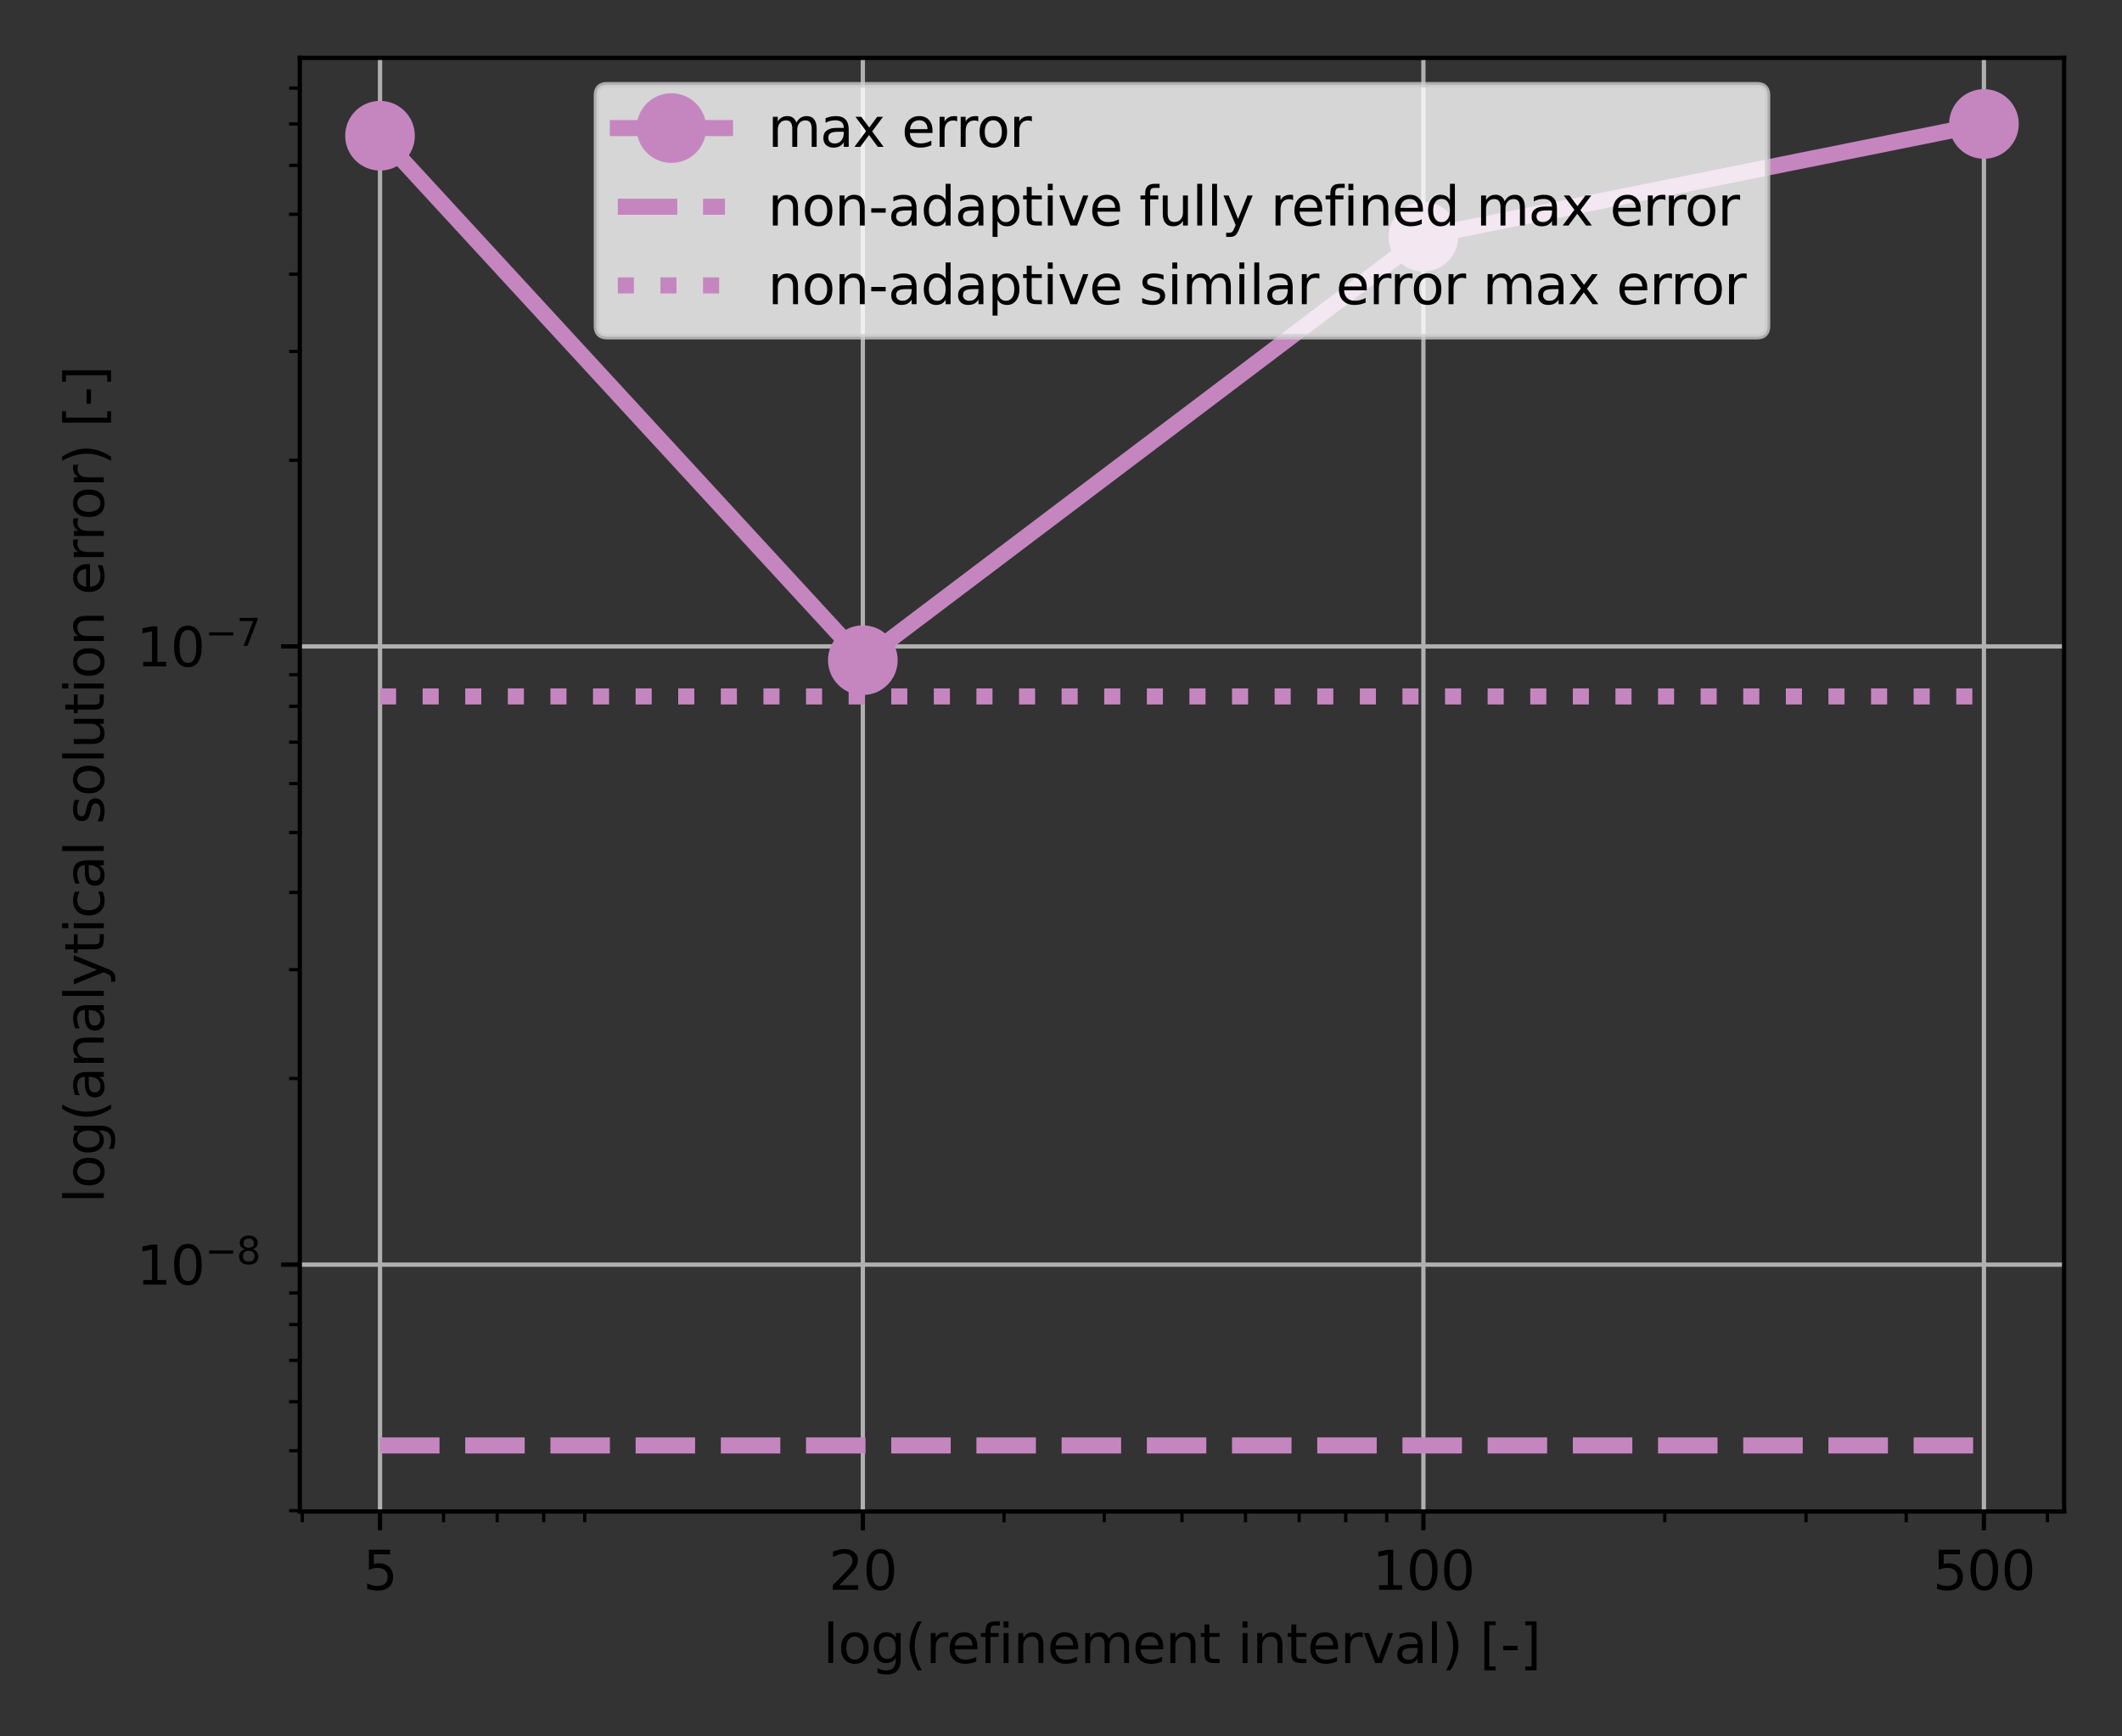 <?xml version="1.0" encoding="utf-8" standalone="no"?>
<!DOCTYPE svg PUBLIC "-//W3C//DTD SVG 1.1//EN"
  "http://www.w3.org/Graphics/SVG/1.1/DTD/svg11.dtd">
<svg xmlns:xlink="http://www.w3.org/1999/xlink" width="396pt" height="324pt" viewBox="0 0 396 324" xmlns="http://www.w3.org/2000/svg" version="1.1">
 <rect x="0" y="0" width="396" height="324" fill="#333333" stroke="none"/>
 <defs>
  <style type="text/css">*{stroke-linejoin: round; stroke-linecap: butt}</style>
 </defs>
 <g id="figure_1">
  <g id="patch_1">
   <path d="M 0 324 
L 396 324 
L 396 0 
L 0 0 
L 0 324 
z
" style="fill: none"/>
  </g>
  <g id="axes_1">
   <g id="patch_2">
    <path d="M 55.952 282.04 
L 385.2 282.04 
L 385.2 10.8 
L 55.952 10.8 
L 55.952 282.04 
z
" style="fill: none"/>
   </g>
   <g id="matplotlib.axis_1">
    <g id="xtick_1">
     <g id="line2d_1">
      <path d="M 70.918 282.04 
L 70.918 10.8 
" clip-path="url(#p04df56ace3)" style="fill: none; stroke: #b0b0b0; stroke-width: 0.8; stroke-linecap: square"/>
     </g>
     <g id="line2d_2">
      <defs>
       <path id="me06cb1f04d" d="M 0 0 
L 0 3.5 
" style="stroke: #000000; stroke-width: 0.8"/>
      </defs>
      <g>
       <use xlink:href="#me06cb1f04d" x="70.918" y="282.04" style="stroke: #000000; stroke-width: 0.8"/>
      </g>
     </g>
     <g id="text_1">
      <!-- 5 -->
      <g transform="translate(67.737 296.638)scale(0.1 -0.1)">
       <defs>
        <path id="DejaVuSans-35" d="M 691 4666 
L 3169 4666 
L 3169 4134 
L 1269 4134 
L 1269 2991 
Q 1406 3038 1543 3061 
Q 1681 3084 1819 3084 
Q 2600 3084 3056 2656 
Q 3513 2228 3513 1497 
Q 3513 744 3044 326 
Q 2575 -91 1722 -91 
Q 1428 -91 1123 -41 
Q 819 9 494 109 
L 494 744 
Q 775 591 1075 516 
Q 1375 441 1709 441 
Q 2250 441 2565 725 
Q 2881 1009 2881 1497 
Q 2881 1984 2565 2268 
Q 2250 2553 1709 2553 
Q 1456 2553 1204 2497 
Q 953 2441 691 2322 
L 691 4666 
z
" transform="scale(0.016)"/>
       </defs>
       <use xlink:href="#DejaVuSans-35"/>
      </g>
     </g>
    </g>
    <g id="xtick_2">
     <g id="line2d_3">
      <path d="M 161.021 282.04 
L 161.021 10.8 
" clip-path="url(#p04df56ace3)" style="fill: none; stroke: #b0b0b0; stroke-width: 0.8; stroke-linecap: square"/>
     </g>
     <g id="line2d_4">
      <g>
       <use xlink:href="#me06cb1f04d" x="161.021" y="282.04" style="stroke: #000000; stroke-width: 0.8"/>
      </g>
     </g>
     <g id="text_2">
      <!-- 20 -->
      <g transform="translate(154.659 296.638)scale(0.1 -0.1)">
       <defs>
        <path id="DejaVuSans-32" d="M 1228 531 
L 3431 531 
L 3431 0 
L 469 0 
L 469 531 
Q 828 903 1448 1529 
Q 2069 2156 2228 2338 
Q 2531 2678 2651 2914 
Q 2772 3150 2772 3378 
Q 2772 3750 2511 3984 
Q 2250 4219 1831 4219 
Q 1534 4219 1204 4116 
Q 875 4013 500 3803 
L 500 4441 
Q 881 4594 1212 4672 
Q 1544 4750 1819 4750 
Q 2544 4750 2975 4387 
Q 3406 4025 3406 3419 
Q 3406 3131 3298 2873 
Q 3191 2616 2906 2266 
Q 2828 2175 2409 1742 
Q 1991 1309 1228 531 
z
" transform="scale(0.016)"/>
        <path id="DejaVuSans-30" d="M 2034 4250 
Q 1547 4250 1301 3770 
Q 1056 3291 1056 2328 
Q 1056 1369 1301 889 
Q 1547 409 2034 409 
Q 2525 409 2770 889 
Q 3016 1369 3016 2328 
Q 3016 3291 2770 3770 
Q 2525 4250 2034 4250 
z
M 2034 4750 
Q 2819 4750 3233 4129 
Q 3647 3509 3647 2328 
Q 3647 1150 3233 529 
Q 2819 -91 2034 -91 
Q 1250 -91 836 529 
Q 422 1150 422 2328 
Q 422 3509 836 4129 
Q 1250 4750 2034 4750 
z
" transform="scale(0.016)"/>
       </defs>
       <use xlink:href="#DejaVuSans-32"/>
       <use xlink:href="#DejaVuSans-30" x="63.623"/>
      </g>
     </g>
    </g>
    <g id="xtick_3">
     <g id="line2d_5">
      <path d="M 265.628 282.04 
L 265.628 10.8 
" clip-path="url(#p04df56ace3)" style="fill: none; stroke: #b0b0b0; stroke-width: 0.8; stroke-linecap: square"/>
     </g>
     <g id="line2d_6">
      <g>
       <use xlink:href="#me06cb1f04d" x="265.628" y="282.04" style="stroke: #000000; stroke-width: 0.8"/>
      </g>
     </g>
     <g id="text_3">
      <!-- 100 -->
      <g transform="translate(256.084 296.638)scale(0.1 -0.1)">
       <defs>
        <path id="DejaVuSans-31" d="M 794 531 
L 1825 531 
L 1825 4091 
L 703 3866 
L 703 4441 
L 1819 4666 
L 2450 4666 
L 2450 531 
L 3481 531 
L 3481 0 
L 794 0 
L 794 531 
z
" transform="scale(0.016)"/>
       </defs>
       <use xlink:href="#DejaVuSans-31"/>
       <use xlink:href="#DejaVuSans-30" x="63.623"/>
       <use xlink:href="#DejaVuSans-30" x="127.246"/>
      </g>
     </g>
    </g>
    <g id="xtick_4">
     <g id="line2d_7">
      <path d="M 370.234 282.04 
L 370.234 10.8 
" clip-path="url(#p04df56ace3)" style="fill: none; stroke: #b0b0b0; stroke-width: 0.8; stroke-linecap: square"/>
     </g>
     <g id="line2d_8">
      <g>
       <use xlink:href="#me06cb1f04d" x="370.234" y="282.04" style="stroke: #000000; stroke-width: 0.8"/>
      </g>
     </g>
     <g id="text_4">
      <!-- 500 -->
      <g transform="translate(360.69 296.638)scale(0.1 -0.1)">
       <use xlink:href="#DejaVuSans-35"/>
       <use xlink:href="#DejaVuSans-30" x="63.623"/>
       <use xlink:href="#DejaVuSans-30" x="127.246"/>
      </g>
     </g>
    </g>
    <g id="xtick_5">
     <g id="line2d_9">
      <defs>
       <path id="mbfca0d28a5" d="M 0 0 
L 0 2 
" style="stroke: #000000; stroke-width: 0.6"/>
      </defs>
      <g>
       <use xlink:href="#mbfca0d28a5" x="56.414" y="282.04" style="stroke: #000000; stroke-width: 0.6"/>
      </g>
     </g>
    </g>
    <g id="xtick_6">
     <g id="line2d_10">
      <g>
       <use xlink:href="#mbfca0d28a5" x="82.768" y="282.04" style="stroke: #000000; stroke-width: 0.6"/>
      </g>
     </g>
    </g>
    <g id="xtick_7">
     <g id="line2d_11">
      <g>
       <use xlink:href="#mbfca0d28a5" x="92.787" y="282.04" style="stroke: #000000; stroke-width: 0.6"/>
      </g>
     </g>
    </g>
    <g id="xtick_8">
     <g id="line2d_12">
      <g>
       <use xlink:href="#mbfca0d28a5" x="101.466" y="282.04" style="stroke: #000000; stroke-width: 0.6"/>
      </g>
     </g>
    </g>
    <g id="xtick_9">
     <g id="line2d_13">
      <g>
       <use xlink:href="#mbfca0d28a5" x="109.121" y="282.04" style="stroke: #000000; stroke-width: 0.6"/>
      </g>
     </g>
    </g>
    <g id="xtick_10">
     <g id="line2d_14">
      <g>
       <use xlink:href="#mbfca0d28a5" x="187.375" y="282.04" style="stroke: #000000; stroke-width: 0.6"/>
      </g>
     </g>
    </g>
    <g id="xtick_11">
     <g id="line2d_15">
      <g>
       <use xlink:href="#mbfca0d28a5" x="206.073" y="282.04" style="stroke: #000000; stroke-width: 0.6"/>
      </g>
     </g>
    </g>
    <g id="xtick_12">
     <g id="line2d_16">
      <g>
       <use xlink:href="#mbfca0d28a5" x="220.576" y="282.04" style="stroke: #000000; stroke-width: 0.6"/>
      </g>
     </g>
    </g>
    <g id="xtick_13">
     <g id="line2d_17">
      <g>
       <use xlink:href="#mbfca0d28a5" x="232.426" y="282.04" style="stroke: #000000; stroke-width: 0.6"/>
      </g>
     </g>
    </g>
    <g id="xtick_14">
     <g id="line2d_18">
      <g>
       <use xlink:href="#mbfca0d28a5" x="242.445" y="282.04" style="stroke: #000000; stroke-width: 0.6"/>
      </g>
     </g>
    </g>
    <g id="xtick_15">
     <g id="line2d_19">
      <g>
       <use xlink:href="#mbfca0d28a5" x="251.124" y="282.04" style="stroke: #000000; stroke-width: 0.6"/>
      </g>
     </g>
    </g>
    <g id="xtick_16">
     <g id="line2d_20">
      <g>
       <use xlink:href="#mbfca0d28a5" x="258.78" y="282.04" style="stroke: #000000; stroke-width: 0.6"/>
      </g>
     </g>
    </g>
    <g id="xtick_17">
     <g id="line2d_21">
      <g>
       <use xlink:href="#mbfca0d28a5" x="310.679" y="282.04" style="stroke: #000000; stroke-width: 0.6"/>
      </g>
     </g>
    </g>
    <g id="xtick_18">
     <g id="line2d_22">
      <g>
       <use xlink:href="#mbfca0d28a5" x="337.033" y="282.04" style="stroke: #000000; stroke-width: 0.6"/>
      </g>
     </g>
    </g>
    <g id="xtick_19">
     <g id="line2d_23">
      <g>
       <use xlink:href="#mbfca0d28a5" x="355.731" y="282.04" style="stroke: #000000; stroke-width: 0.6"/>
      </g>
     </g>
    </g>
    <g id="xtick_20">
     <g id="line2d_24">
      <g>
       <use xlink:href="#mbfca0d28a5" x="382.084" y="282.04" style="stroke: #000000; stroke-width: 0.6"/>
      </g>
     </g>
    </g>
    <g id="text_5">
     <!-- log(refinement interval) [-] -->
     <g transform="translate(153.616 310.317)scale(0.1 -0.1)">
      <defs>
       <path id="DejaVuSans-6c" d="M 603 4863 
L 1178 4863 
L 1178 0 
L 603 0 
L 603 4863 
z
" transform="scale(0.016)"/>
       <path id="DejaVuSans-6f" d="M 1959 3097 
Q 1497 3097 1228 2736 
Q 959 2375 959 1747 
Q 959 1119 1226 758 
Q 1494 397 1959 397 
Q 2419 397 2687 759 
Q 2956 1122 2956 1747 
Q 2956 2369 2687 2733 
Q 2419 3097 1959 3097 
z
M 1959 3584 
Q 2709 3584 3137 3096 
Q 3566 2609 3566 1747 
Q 3566 888 3137 398 
Q 2709 -91 1959 -91 
Q 1206 -91 779 398 
Q 353 888 353 1747 
Q 353 2609 779 3096 
Q 1206 3584 1959 3584 
z
" transform="scale(0.016)"/>
       <path id="DejaVuSans-67" d="M 2906 1791 
Q 2906 2416 2648 2759 
Q 2391 3103 1925 3103 
Q 1463 3103 1205 2759 
Q 947 2416 947 1791 
Q 947 1169 1205 825 
Q 1463 481 1925 481 
Q 2391 481 2648 825 
Q 2906 1169 2906 1791 
z
M 3481 434 
Q 3481 -459 3084 -895 
Q 2688 -1331 1869 -1331 
Q 1566 -1331 1297 -1286 
Q 1028 -1241 775 -1147 
L 775 -588 
Q 1028 -725 1275 -790 
Q 1522 -856 1778 -856 
Q 2344 -856 2625 -561 
Q 2906 -266 2906 331 
L 2906 616 
Q 2728 306 2450 153 
Q 2172 0 1784 0 
Q 1141 0 747 490 
Q 353 981 353 1791 
Q 353 2603 747 3093 
Q 1141 3584 1784 3584 
Q 2172 3584 2450 3431 
Q 2728 3278 2906 2969 
L 2906 3500 
L 3481 3500 
L 3481 434 
z
" transform="scale(0.016)"/>
       <path id="DejaVuSans-28" d="M 1984 4856 
Q 1566 4138 1362 3434 
Q 1159 2731 1159 2009 
Q 1159 1288 1364 580 
Q 1569 -128 1984 -844 
L 1484 -844 
Q 1016 -109 783 600 
Q 550 1309 550 2009 
Q 550 2706 781 3412 
Q 1013 4119 1484 4856 
L 1984 4856 
z
" transform="scale(0.016)"/>
       <path id="DejaVuSans-72" d="M 2631 2963 
Q 2534 3019 2420 3045 
Q 2306 3072 2169 3072 
Q 1681 3072 1420 2755 
Q 1159 2438 1159 1844 
L 1159 0 
L 581 0 
L 581 3500 
L 1159 3500 
L 1159 2956 
Q 1341 3275 1631 3429 
Q 1922 3584 2338 3584 
Q 2397 3584 2469 3576 
Q 2541 3569 2628 3553 
L 2631 2963 
z
" transform="scale(0.016)"/>
       <path id="DejaVuSans-65" d="M 3597 1894 
L 3597 1613 
L 953 1613 
Q 991 1019 1311 708 
Q 1631 397 2203 397 
Q 2534 397 2845 478 
Q 3156 559 3463 722 
L 3463 178 
Q 3153 47 2828 -22 
Q 2503 -91 2169 -91 
Q 1331 -91 842 396 
Q 353 884 353 1716 
Q 353 2575 817 3079 
Q 1281 3584 2069 3584 
Q 2775 3584 3186 3129 
Q 3597 2675 3597 1894 
z
M 3022 2063 
Q 3016 2534 2758 2815 
Q 2500 3097 2075 3097 
Q 1594 3097 1305 2825 
Q 1016 2553 972 2059 
L 3022 2063 
z
" transform="scale(0.016)"/>
       <path id="DejaVuSans-66" d="M 2375 4863 
L 2375 4384 
L 1825 4384 
Q 1516 4384 1395 4259 
Q 1275 4134 1275 3809 
L 1275 3500 
L 2222 3500 
L 2222 3053 
L 1275 3053 
L 1275 0 
L 697 0 
L 697 3053 
L 147 3053 
L 147 3500 
L 697 3500 
L 697 3744 
Q 697 4328 969 4595 
Q 1241 4863 1831 4863 
L 2375 4863 
z
" transform="scale(0.016)"/>
       <path id="DejaVuSans-69" d="M 603 3500 
L 1178 3500 
L 1178 0 
L 603 0 
L 603 3500 
z
M 603 4863 
L 1178 4863 
L 1178 4134 
L 603 4134 
L 603 4863 
z
" transform="scale(0.016)"/>
       <path id="DejaVuSans-6e" d="M 3513 2113 
L 3513 0 
L 2938 0 
L 2938 2094 
Q 2938 2591 2744 2837 
Q 2550 3084 2163 3084 
Q 1697 3084 1428 2787 
Q 1159 2491 1159 1978 
L 1159 0 
L 581 0 
L 581 3500 
L 1159 3500 
L 1159 2956 
Q 1366 3272 1645 3428 
Q 1925 3584 2291 3584 
Q 2894 3584 3203 3211 
Q 3513 2838 3513 2113 
z
" transform="scale(0.016)"/>
       <path id="DejaVuSans-6d" d="M 3328 2828 
Q 3544 3216 3844 3400 
Q 4144 3584 4550 3584 
Q 5097 3584 5394 3201 
Q 5691 2819 5691 2113 
L 5691 0 
L 5113 0 
L 5113 2094 
Q 5113 2597 4934 2840 
Q 4756 3084 4391 3084 
Q 3944 3084 3684 2787 
Q 3425 2491 3425 1978 
L 3425 0 
L 2847 0 
L 2847 2094 
Q 2847 2600 2669 2842 
Q 2491 3084 2119 3084 
Q 1678 3084 1418 2786 
Q 1159 2488 1159 1978 
L 1159 0 
L 581 0 
L 581 3500 
L 1159 3500 
L 1159 2956 
Q 1356 3278 1631 3431 
Q 1906 3584 2284 3584 
Q 2666 3584 2933 3390 
Q 3200 3197 3328 2828 
z
" transform="scale(0.016)"/>
       <path id="DejaVuSans-74" d="M 1172 4494 
L 1172 3500 
L 2356 3500 
L 2356 3053 
L 1172 3053 
L 1172 1153 
Q 1172 725 1289 603 
Q 1406 481 1766 481 
L 2356 481 
L 2356 0 
L 1766 0 
Q 1100 0 847 248 
Q 594 497 594 1153 
L 594 3053 
L 172 3053 
L 172 3500 
L 594 3500 
L 594 4494 
L 1172 4494 
z
" transform="scale(0.016)"/>
       <path id="DejaVuSans-20" transform="scale(0.016)"/>
       <path id="DejaVuSans-76" d="M 191 3500 
L 800 3500 
L 1894 563 
L 2988 3500 
L 3597 3500 
L 2284 0 
L 1503 0 
L 191 3500 
z
" transform="scale(0.016)"/>
       <path id="DejaVuSans-61" d="M 2194 1759 
Q 1497 1759 1228 1600 
Q 959 1441 959 1056 
Q 959 750 1161 570 
Q 1363 391 1709 391 
Q 2188 391 2477 730 
Q 2766 1069 2766 1631 
L 2766 1759 
L 2194 1759 
z
M 3341 1997 
L 3341 0 
L 2766 0 
L 2766 531 
Q 2569 213 2275 61 
Q 1981 -91 1556 -91 
Q 1019 -91 701 211 
Q 384 513 384 1019 
Q 384 1609 779 1909 
Q 1175 2209 1959 2209 
L 2766 2209 
L 2766 2266 
Q 2766 2663 2505 2880 
Q 2244 3097 1772 3097 
Q 1472 3097 1187 3025 
Q 903 2953 641 2809 
L 641 3341 
Q 956 3463 1253 3523 
Q 1550 3584 1831 3584 
Q 2591 3584 2966 3190 
Q 3341 2797 3341 1997 
z
" transform="scale(0.016)"/>
       <path id="DejaVuSans-29" d="M 513 4856 
L 1013 4856 
Q 1481 4119 1714 3412 
Q 1947 2706 1947 2009 
Q 1947 1309 1714 600 
Q 1481 -109 1013 -844 
L 513 -844 
Q 928 -128 1133 580 
Q 1338 1288 1338 2009 
Q 1338 2731 1133 3434 
Q 928 4138 513 4856 
z
" transform="scale(0.016)"/>
       <path id="DejaVuSans-5b" d="M 550 4863 
L 1875 4863 
L 1875 4416 
L 1125 4416 
L 1125 -397 
L 1875 -397 
L 1875 -844 
L 550 -844 
L 550 4863 
z
" transform="scale(0.016)"/>
       <path id="DejaVuSans-2d" d="M 313 2009 
L 1997 2009 
L 1997 1497 
L 313 1497 
L 313 2009 
z
" transform="scale(0.016)"/>
       <path id="DejaVuSans-5d" d="M 1947 4863 
L 1947 -844 
L 622 -844 
L 622 -397 
L 1369 -397 
L 1369 4416 
L 622 4416 
L 622 4863 
L 1947 4863 
z
" transform="scale(0.016)"/>
      </defs>
      <use xlink:href="#DejaVuSans-6c"/>
      <use xlink:href="#DejaVuSans-6f" x="27.783"/>
      <use xlink:href="#DejaVuSans-67" x="88.965"/>
      <use xlink:href="#DejaVuSans-28" x="152.441"/>
      <use xlink:href="#DejaVuSans-72" x="191.455"/>
      <use xlink:href="#DejaVuSans-65" x="230.318"/>
      <use xlink:href="#DejaVuSans-66" x="291.842"/>
      <use xlink:href="#DejaVuSans-69" x="327.047"/>
      <use xlink:href="#DejaVuSans-6e" x="354.83"/>
      <use xlink:href="#DejaVuSans-65" x="418.209"/>
      <use xlink:href="#DejaVuSans-6d" x="479.732"/>
      <use xlink:href="#DejaVuSans-65" x="577.145"/>
      <use xlink:href="#DejaVuSans-6e" x="638.668"/>
      <use xlink:href="#DejaVuSans-74" x="702.047"/>
      <use xlink:href="#DejaVuSans-20" x="741.256"/>
      <use xlink:href="#DejaVuSans-69" x="773.043"/>
      <use xlink:href="#DejaVuSans-6e" x="800.826"/>
      <use xlink:href="#DejaVuSans-74" x="864.205"/>
      <use xlink:href="#DejaVuSans-65" x="903.414"/>
      <use xlink:href="#DejaVuSans-72" x="964.938"/>
      <use xlink:href="#DejaVuSans-76" x="1006.051"/>
      <use xlink:href="#DejaVuSans-61" x="1065.23"/>
      <use xlink:href="#DejaVuSans-6c" x="1126.51"/>
      <use xlink:href="#DejaVuSans-29" x="1154.293"/>
      <use xlink:href="#DejaVuSans-20" x="1193.307"/>
      <use xlink:href="#DejaVuSans-5b" x="1225.094"/>
      <use xlink:href="#DejaVuSans-2d" x="1264.107"/>
      <use xlink:href="#DejaVuSans-5d" x="1300.191"/>
     </g>
    </g>
   </g>
   <g id="matplotlib.axis_2">
    <g id="ytick_1">
     <g id="line2d_25">
      <path d="M 55.952 235.977 
L 385.2 235.977 
" clip-path="url(#p04df56ace3)" style="fill: none; stroke: #b0b0b0; stroke-width: 0.8; stroke-linecap: square"/>
     </g>
     <g id="line2d_26">
      <defs>
       <path id="m885934d48d" d="M 0 0 
L -3.5 0 
" style="stroke: #000000; stroke-width: 0.8"/>
      </defs>
      <g>
       <use xlink:href="#m885934d48d" x="55.952" y="235.977" style="stroke: #000000; stroke-width: 0.8"/>
      </g>
     </g>
     <g id="text_6">
      <!-- $\mathdefault{10^{-8}}$ -->
      <g transform="translate(25.452 239.776)scale(0.1 -0.1)">
       <defs>
        <path id="DejaVuSans-2212" d="M 678 2272 
L 4684 2272 
L 4684 1741 
L 678 1741 
L 678 2272 
z
" transform="scale(0.016)"/>
        <path id="DejaVuSans-38" d="M 2034 2216 
Q 1584 2216 1326 1975 
Q 1069 1734 1069 1313 
Q 1069 891 1326 650 
Q 1584 409 2034 409 
Q 2484 409 2743 651 
Q 3003 894 3003 1313 
Q 3003 1734 2745 1975 
Q 2488 2216 2034 2216 
z
M 1403 2484 
Q 997 2584 770 2862 
Q 544 3141 544 3541 
Q 544 4100 942 4425 
Q 1341 4750 2034 4750 
Q 2731 4750 3128 4425 
Q 3525 4100 3525 3541 
Q 3525 3141 3298 2862 
Q 3072 2584 2669 2484 
Q 3125 2378 3379 2068 
Q 3634 1759 3634 1313 
Q 3634 634 3220 271 
Q 2806 -91 2034 -91 
Q 1263 -91 848 271 
Q 434 634 434 1313 
Q 434 1759 690 2068 
Q 947 2378 1403 2484 
z
M 1172 3481 
Q 1172 3119 1398 2916 
Q 1625 2713 2034 2713 
Q 2441 2713 2670 2916 
Q 2900 3119 2900 3481 
Q 2900 3844 2670 4047 
Q 2441 4250 2034 4250 
Q 1625 4250 1398 4047 
Q 1172 3844 1172 3481 
z
" transform="scale(0.016)"/>
       </defs>
       <use xlink:href="#DejaVuSans-31" transform="translate(0 0.766)"/>
       <use xlink:href="#DejaVuSans-30" transform="translate(63.623 0.766)"/>
       <use xlink:href="#DejaVuSans-2212" transform="translate(128.203 39.047)scale(0.7)"/>
       <use xlink:href="#DejaVuSans-38" transform="translate(186.855 39.047)scale(0.7)"/>
      </g>
     </g>
    </g>
    <g id="ytick_2">
     <g id="line2d_27">
      <path d="M 55.952 120.618 
L 385.2 120.618 
" clip-path="url(#p04df56ace3)" style="fill: none; stroke: #b0b0b0; stroke-width: 0.8; stroke-linecap: square"/>
     </g>
     <g id="line2d_28">
      <g>
       <use xlink:href="#m885934d48d" x="55.952" y="120.618" style="stroke: #000000; stroke-width: 0.8"/>
      </g>
     </g>
     <g id="text_7">
      <!-- $\mathdefault{10^{-7}}$ -->
      <g transform="translate(25.452 124.417)scale(0.1 -0.1)">
       <defs>
        <path id="DejaVuSans-37" d="M 525 4666 
L 3525 4666 
L 3525 4397 
L 1831 0 
L 1172 0 
L 2766 4134 
L 525 4134 
L 525 4666 
z
" transform="scale(0.016)"/>
       </defs>
       <use xlink:href="#DejaVuSans-31" transform="translate(0 0.684)"/>
       <use xlink:href="#DejaVuSans-30" transform="translate(63.623 0.684)"/>
       <use xlink:href="#DejaVuSans-2212" transform="translate(128.203 38.966)scale(0.7)"/>
       <use xlink:href="#DejaVuSans-37" transform="translate(186.855 38.966)scale(0.7)"/>
      </g>
     </g>
    </g>
    <g id="ytick_3">
     <g id="line2d_29">
      <defs>
       <path id="mb5c8c874d3" d="M 0 0 
L -2 0 
" style="stroke: #000000; stroke-width: 0.6"/>
      </defs>
      <g>
       <use xlink:href="#mb5c8c874d3" x="55.952" y="281.882" style="stroke: #000000; stroke-width: 0.6"/>
      </g>
     </g>
    </g>
    <g id="ytick_4">
     <g id="line2d_30">
      <g>
       <use xlink:href="#mb5c8c874d3" x="55.952" y="270.703" style="stroke: #000000; stroke-width: 0.6"/>
      </g>
     </g>
    </g>
    <g id="ytick_5">
     <g id="line2d_31">
      <g>
       <use xlink:href="#mb5c8c874d3" x="55.952" y="261.569" style="stroke: #000000; stroke-width: 0.6"/>
      </g>
     </g>
    </g>
    <g id="ytick_6">
     <g id="line2d_32">
      <g>
       <use xlink:href="#mb5c8c874d3" x="55.952" y="253.846" style="stroke: #000000; stroke-width: 0.6"/>
      </g>
     </g>
    </g>
    <g id="ytick_7">
     <g id="line2d_33">
      <g>
       <use xlink:href="#mb5c8c874d3" x="55.952" y="247.156" style="stroke: #000000; stroke-width: 0.6"/>
      </g>
     </g>
    </g>
    <g id="ytick_8">
     <g id="line2d_34">
      <g>
       <use xlink:href="#mb5c8c874d3" x="55.952" y="241.255" style="stroke: #000000; stroke-width: 0.6"/>
      </g>
     </g>
    </g>
    <g id="ytick_9">
     <g id="line2d_35">
      <g>
       <use xlink:href="#mb5c8c874d3" x="55.952" y="201.25" style="stroke: #000000; stroke-width: 0.6"/>
      </g>
     </g>
    </g>
    <g id="ytick_10">
     <g id="line2d_36">
      <g>
       <use xlink:href="#mb5c8c874d3" x="55.952" y="180.937" style="stroke: #000000; stroke-width: 0.6"/>
      </g>
     </g>
    </g>
    <g id="ytick_11">
     <g id="line2d_37">
      <g>
       <use xlink:href="#mb5c8c874d3" x="55.952" y="166.524" style="stroke: #000000; stroke-width: 0.6"/>
      </g>
     </g>
    </g>
    <g id="ytick_12">
     <g id="line2d_38">
      <g>
       <use xlink:href="#mb5c8c874d3" x="55.952" y="155.345" style="stroke: #000000; stroke-width: 0.6"/>
      </g>
     </g>
    </g>
    <g id="ytick_13">
     <g id="line2d_39">
      <g>
       <use xlink:href="#mb5c8c874d3" x="55.952" y="146.21" style="stroke: #000000; stroke-width: 0.6"/>
      </g>
     </g>
    </g>
    <g id="ytick_14">
     <g id="line2d_40">
      <g>
       <use xlink:href="#mb5c8c874d3" x="55.952" y="138.488" style="stroke: #000000; stroke-width: 0.6"/>
      </g>
     </g>
    </g>
    <g id="ytick_15">
     <g id="line2d_41">
      <g>
       <use xlink:href="#mb5c8c874d3" x="55.952" y="131.798" style="stroke: #000000; stroke-width: 0.6"/>
      </g>
     </g>
    </g>
    <g id="ytick_16">
     <g id="line2d_42">
      <g>
       <use xlink:href="#mb5c8c874d3" x="55.952" y="125.897" style="stroke: #000000; stroke-width: 0.6"/>
      </g>
     </g>
    </g>
    <g id="ytick_17">
     <g id="line2d_43">
      <g>
       <use xlink:href="#mb5c8c874d3" x="55.952" y="85.892" style="stroke: #000000; stroke-width: 0.6"/>
      </g>
     </g>
    </g>
    <g id="ytick_18">
     <g id="line2d_44">
      <g>
       <use xlink:href="#mb5c8c874d3" x="55.952" y="65.578" style="stroke: #000000; stroke-width: 0.6"/>
      </g>
     </g>
    </g>
    <g id="ytick_19">
     <g id="line2d_45">
      <g>
       <use xlink:href="#mb5c8c874d3" x="55.952" y="51.166" style="stroke: #000000; stroke-width: 0.6"/>
      </g>
     </g>
    </g>
    <g id="ytick_20">
     <g id="line2d_46">
      <g>
       <use xlink:href="#mb5c8c874d3" x="55.952" y="39.986" style="stroke: #000000; stroke-width: 0.6"/>
      </g>
     </g>
    </g>
    <g id="ytick_21">
     <g id="line2d_47">
      <g>
       <use xlink:href="#mb5c8c874d3" x="55.952" y="30.852" style="stroke: #000000; stroke-width: 0.6"/>
      </g>
     </g>
    </g>
    <g id="ytick_22">
     <g id="line2d_48">
      <g>
       <use xlink:href="#mb5c8c874d3" x="55.952" y="23.129" style="stroke: #000000; stroke-width: 0.6"/>
      </g>
     </g>
    </g>
    <g id="ytick_23">
     <g id="line2d_49">
      <g>
       <use xlink:href="#mb5c8c874d3" x="55.952" y="16.439" style="stroke: #000000; stroke-width: 0.6"/>
      </g>
     </g>
    </g>
    <g id="text_8">
     <!-- log(analytical solution error) [-] -->
     <g transform="translate(19.372 224.515)rotate(-90)scale(0.1 -0.1)">
      <defs>
       <path id="DejaVuSans-79" d="M 2059 -325 
Q 1816 -950 1584 -1140 
Q 1353 -1331 966 -1331 
L 506 -1331 
L 506 -850 
L 844 -850 
Q 1081 -850 1212 -737 
Q 1344 -625 1503 -206 
L 1606 56 
L 191 3500 
L 800 3500 
L 1894 763 
L 2988 3500 
L 3597 3500 
L 2059 -325 
z
" transform="scale(0.016)"/>
       <path id="DejaVuSans-63" d="M 3122 3366 
L 3122 2828 
Q 2878 2963 2633 3030 
Q 2388 3097 2138 3097 
Q 1578 3097 1268 2742 
Q 959 2388 959 1747 
Q 959 1106 1268 751 
Q 1578 397 2138 397 
Q 2388 397 2633 464 
Q 2878 531 3122 666 
L 3122 134 
Q 2881 22 2623 -34 
Q 2366 -91 2075 -91 
Q 1284 -91 818 406 
Q 353 903 353 1747 
Q 353 2603 823 3093 
Q 1294 3584 2113 3584 
Q 2378 3584 2631 3529 
Q 2884 3475 3122 3366 
z
" transform="scale(0.016)"/>
       <path id="DejaVuSans-73" d="M 2834 3397 
L 2834 2853 
Q 2591 2978 2328 3040 
Q 2066 3103 1784 3103 
Q 1356 3103 1142 2972 
Q 928 2841 928 2578 
Q 928 2378 1081 2264 
Q 1234 2150 1697 2047 
L 1894 2003 
Q 2506 1872 2764 1633 
Q 3022 1394 3022 966 
Q 3022 478 2636 193 
Q 2250 -91 1575 -91 
Q 1294 -91 989 -36 
Q 684 19 347 128 
L 347 722 
Q 666 556 975 473 
Q 1284 391 1588 391 
Q 1994 391 2212 530 
Q 2431 669 2431 922 
Q 2431 1156 2273 1281 
Q 2116 1406 1581 1522 
L 1381 1569 
Q 847 1681 609 1914 
Q 372 2147 372 2553 
Q 372 3047 722 3315 
Q 1072 3584 1716 3584 
Q 2034 3584 2315 3537 
Q 2597 3491 2834 3397 
z
" transform="scale(0.016)"/>
       <path id="DejaVuSans-75" d="M 544 1381 
L 544 3500 
L 1119 3500 
L 1119 1403 
Q 1119 906 1312 657 
Q 1506 409 1894 409 
Q 2359 409 2629 706 
Q 2900 1003 2900 1516 
L 2900 3500 
L 3475 3500 
L 3475 0 
L 2900 0 
L 2900 538 
Q 2691 219 2414 64 
Q 2138 -91 1772 -91 
Q 1169 -91 856 284 
Q 544 659 544 1381 
z
M 1991 3584 
L 1991 3584 
z
" transform="scale(0.016)"/>
      </defs>
      <use xlink:href="#DejaVuSans-6c"/>
      <use xlink:href="#DejaVuSans-6f" x="27.783"/>
      <use xlink:href="#DejaVuSans-67" x="88.965"/>
      <use xlink:href="#DejaVuSans-28" x="152.441"/>
      <use xlink:href="#DejaVuSans-61" x="191.455"/>
      <use xlink:href="#DejaVuSans-6e" x="252.734"/>
      <use xlink:href="#DejaVuSans-61" x="316.113"/>
      <use xlink:href="#DejaVuSans-6c" x="377.393"/>
      <use xlink:href="#DejaVuSans-79" x="405.176"/>
      <use xlink:href="#DejaVuSans-74" x="464.355"/>
      <use xlink:href="#DejaVuSans-69" x="503.564"/>
      <use xlink:href="#DejaVuSans-63" x="531.348"/>
      <use xlink:href="#DejaVuSans-61" x="586.328"/>
      <use xlink:href="#DejaVuSans-6c" x="647.607"/>
      <use xlink:href="#DejaVuSans-20" x="675.391"/>
      <use xlink:href="#DejaVuSans-73" x="707.178"/>
      <use xlink:href="#DejaVuSans-6f" x="759.277"/>
      <use xlink:href="#DejaVuSans-6c" x="820.459"/>
      <use xlink:href="#DejaVuSans-75" x="848.242"/>
      <use xlink:href="#DejaVuSans-74" x="911.621"/>
      <use xlink:href="#DejaVuSans-69" x="950.83"/>
      <use xlink:href="#DejaVuSans-6f" x="978.613"/>
      <use xlink:href="#DejaVuSans-6e" x="1039.795"/>
      <use xlink:href="#DejaVuSans-20" x="1103.174"/>
      <use xlink:href="#DejaVuSans-65" x="1134.961"/>
      <use xlink:href="#DejaVuSans-72" x="1196.484"/>
      <use xlink:href="#DejaVuSans-72" x="1235.848"/>
      <use xlink:href="#DejaVuSans-6f" x="1274.711"/>
      <use xlink:href="#DejaVuSans-72" x="1335.893"/>
      <use xlink:href="#DejaVuSans-29" x="1377.006"/>
      <use xlink:href="#DejaVuSans-20" x="1416.02"/>
      <use xlink:href="#DejaVuSans-5b" x="1447.807"/>
      <use xlink:href="#DejaVuSans-2d" x="1486.82"/>
      <use xlink:href="#DejaVuSans-5d" x="1522.904"/>
     </g>
    </g>
   </g>
   <g id="line2d_50">
    <path d="M 70.918 25.324 
L 161.021 123.188 
L 265.628 44.164 
L 370.234 23.129 
" clip-path="url(#p04df56ace3)" style="fill: none; stroke: #c586c0; stroke-width: 3; stroke-linecap: square"/>
    <defs>
     <path id="m3d31b609be" d="M 0 6 
C 1.591 6 3.117 5.368 4.243 4.243 
C 5.368 3.117 6 1.591 6 0 
C 6 -1.591 5.368 -3.117 4.243 -4.243 
C 3.117 -5.368 1.591 -6 0 -6 
C -1.591 -6 -3.117 -5.368 -4.243 -4.243 
C -5.368 -3.117 -6 -1.591 -6 0 
C -6 1.591 -5.368 3.117 -4.243 4.243 
C -3.117 5.368 -1.591 6 0 6 
z
" style="stroke: #c586c0"/>
    </defs>
    <g clip-path="url(#p04df56ace3)">
     <use xlink:href="#m3d31b609be" x="70.918" y="25.324" style="fill: #c586c0; stroke: #c586c0"/>
     <use xlink:href="#m3d31b609be" x="161.021" y="123.188" style="fill: #c586c0; stroke: #c586c0"/>
     <use xlink:href="#m3d31b609be" x="265.628" y="44.164" style="fill: #c586c0; stroke: #c586c0"/>
     <use xlink:href="#m3d31b609be" x="370.234" y="23.129" style="fill: #c586c0; stroke: #c586c0"/>
    </g>
   </g>
   <g id="line2d_51">
    <path d="M 70.918 269.711 
L 161.021 269.711 
L 265.628 269.711 
L 370.234 269.711 
" clip-path="url(#p04df56ace3)" style="fill: none; stroke-dasharray: 11.1,4.8; stroke-dashoffset: 0; stroke: #c586c0; stroke-width: 3"/>
   </g>
   <g id="line2d_52">
    <path d="M 70.918 129.953 
L 161.021 129.953 
L 265.628 129.953 
L 370.234 129.953 
" clip-path="url(#p04df56ace3)" style="fill: none; stroke-dasharray: 3,4.95; stroke-dashoffset: 0; stroke: #c586c0; stroke-width: 3"/>
   </g>
   <g id="patch_3">
    <path d="M 55.952 282.04 
L 55.952 10.8 
" style="fill: none; stroke: #000000; stroke-width: 0.8; stroke-linejoin: miter; stroke-linecap: square"/>
   </g>
   <g id="patch_4">
    <path d="M 385.2 282.04 
L 385.2 10.8 
" style="fill: none; stroke: #000000; stroke-width: 0.8; stroke-linejoin: miter; stroke-linecap: square"/>
   </g>
   <g id="patch_5">
    <path d="M 55.952 282.04 
L 385.2 282.04 
" style="fill: none; stroke: #000000; stroke-width: 0.8; stroke-linejoin: miter; stroke-linecap: square"/>
   </g>
   <g id="patch_6">
    <path d="M 55.952 10.8 
L 385.2 10.8 
" style="fill: none; stroke: #000000; stroke-width: 0.8; stroke-linejoin: miter; stroke-linecap: square"/>
   </g>
   <g id="legend_1">
    <g id="patch_7">
     <path d="M 113.297 62.834 
L 327.855 62.834 
Q 329.855 62.834 329.855 60.834 
L 329.855 17.8 
Q 329.855 15.8 327.855 15.8 
L 113.297 15.8 
Q 111.297 15.8 111.297 17.8 
L 111.297 60.834 
Q 111.297 62.834 113.297 62.834 
z
" style="fill: #ffffff; opacity: 0.8; stroke: #cccccc; stroke-linejoin: miter"/>
    </g>
    <g id="line2d_53">
     <path d="M 115.297 23.898 
L 125.297 23.898 
L 135.297 23.898 
" style="fill: none; stroke: #c586c0; stroke-width: 3; stroke-linecap: square"/>
     <g>
      <use xlink:href="#m3d31b609be" x="125.297" y="23.898" style="fill: #c586c0; stroke: #c586c0"/>
     </g>
    </g>
    <g id="text_9">
     <!-- max error -->
     <g transform="translate(143.297 27.398)scale(0.1 -0.1)">
      <defs>
       <path id="DejaVuSans-78" d="M 3513 3500 
L 2247 1797 
L 3578 0 
L 2900 0 
L 1881 1375 
L 863 0 
L 184 0 
L 1544 1831 
L 300 3500 
L 978 3500 
L 1906 2253 
L 2834 3500 
L 3513 3500 
z
" transform="scale(0.016)"/>
      </defs>
      <use xlink:href="#DejaVuSans-6d"/>
      <use xlink:href="#DejaVuSans-61" x="97.412"/>
      <use xlink:href="#DejaVuSans-78" x="158.691"/>
      <use xlink:href="#DejaVuSans-20" x="217.871"/>
      <use xlink:href="#DejaVuSans-65" x="249.658"/>
      <use xlink:href="#DejaVuSans-72" x="311.182"/>
      <use xlink:href="#DejaVuSans-72" x="350.545"/>
      <use xlink:href="#DejaVuSans-6f" x="389.408"/>
      <use xlink:href="#DejaVuSans-72" x="450.59"/>
     </g>
    </g>
    <g id="line2d_54">
     <path d="M 115.297 38.577 
L 125.297 38.577 
L 135.297 38.577 
" style="fill: none; stroke-dasharray: 11.1,4.8; stroke-dashoffset: 0; stroke: #c586c0; stroke-width: 3"/>
    </g>
    <g id="text_10">
     <!-- non-adaptive fully refined max error -->
     <g transform="translate(143.297 42.077)scale(0.1 -0.1)">
      <defs>
       <path id="DejaVuSans-64" d="M 2906 2969 
L 2906 4863 
L 3481 4863 
L 3481 0 
L 2906 0 
L 2906 525 
Q 2725 213 2448 61 
Q 2172 -91 1784 -91 
Q 1150 -91 751 415 
Q 353 922 353 1747 
Q 353 2572 751 3078 
Q 1150 3584 1784 3584 
Q 2172 3584 2448 3432 
Q 2725 3281 2906 2969 
z
M 947 1747 
Q 947 1113 1208 752 
Q 1469 391 1925 391 
Q 2381 391 2643 752 
Q 2906 1113 2906 1747 
Q 2906 2381 2643 2742 
Q 2381 3103 1925 3103 
Q 1469 3103 1208 2742 
Q 947 2381 947 1747 
z
" transform="scale(0.016)"/>
       <path id="DejaVuSans-70" d="M 1159 525 
L 1159 -1331 
L 581 -1331 
L 581 3500 
L 1159 3500 
L 1159 2969 
Q 1341 3281 1617 3432 
Q 1894 3584 2278 3584 
Q 2916 3584 3314 3078 
Q 3713 2572 3713 1747 
Q 3713 922 3314 415 
Q 2916 -91 2278 -91 
Q 1894 -91 1617 61 
Q 1341 213 1159 525 
z
M 3116 1747 
Q 3116 2381 2855 2742 
Q 2594 3103 2138 3103 
Q 1681 3103 1420 2742 
Q 1159 2381 1159 1747 
Q 1159 1113 1420 752 
Q 1681 391 2138 391 
Q 2594 391 2855 752 
Q 3116 1113 3116 1747 
z
" transform="scale(0.016)"/>
      </defs>
      <use xlink:href="#DejaVuSans-6e"/>
      <use xlink:href="#DejaVuSans-6f" x="63.379"/>
      <use xlink:href="#DejaVuSans-6e" x="124.561"/>
      <use xlink:href="#DejaVuSans-2d" x="187.939"/>
      <use xlink:href="#DejaVuSans-61" x="224.023"/>
      <use xlink:href="#DejaVuSans-64" x="285.303"/>
      <use xlink:href="#DejaVuSans-61" x="348.779"/>
      <use xlink:href="#DejaVuSans-70" x="410.059"/>
      <use xlink:href="#DejaVuSans-74" x="473.535"/>
      <use xlink:href="#DejaVuSans-69" x="512.744"/>
      <use xlink:href="#DejaVuSans-76" x="540.527"/>
      <use xlink:href="#DejaVuSans-65" x="599.707"/>
      <use xlink:href="#DejaVuSans-20" x="661.23"/>
      <use xlink:href="#DejaVuSans-66" x="693.018"/>
      <use xlink:href="#DejaVuSans-75" x="728.223"/>
      <use xlink:href="#DejaVuSans-6c" x="791.602"/>
      <use xlink:href="#DejaVuSans-6c" x="819.385"/>
      <use xlink:href="#DejaVuSans-79" x="847.168"/>
      <use xlink:href="#DejaVuSans-20" x="906.348"/>
      <use xlink:href="#DejaVuSans-72" x="938.135"/>
      <use xlink:href="#DejaVuSans-65" x="976.998"/>
      <use xlink:href="#DejaVuSans-66" x="1038.521"/>
      <use xlink:href="#DejaVuSans-69" x="1073.727"/>
      <use xlink:href="#DejaVuSans-6e" x="1101.51"/>
      <use xlink:href="#DejaVuSans-65" x="1164.889"/>
      <use xlink:href="#DejaVuSans-64" x="1226.412"/>
      <use xlink:href="#DejaVuSans-20" x="1289.889"/>
      <use xlink:href="#DejaVuSans-6d" x="1321.676"/>
      <use xlink:href="#DejaVuSans-61" x="1419.088"/>
      <use xlink:href="#DejaVuSans-78" x="1480.367"/>
      <use xlink:href="#DejaVuSans-20" x="1539.547"/>
      <use xlink:href="#DejaVuSans-65" x="1571.334"/>
      <use xlink:href="#DejaVuSans-72" x="1632.857"/>
      <use xlink:href="#DejaVuSans-72" x="1672.221"/>
      <use xlink:href="#DejaVuSans-6f" x="1711.084"/>
      <use xlink:href="#DejaVuSans-72" x="1772.266"/>
     </g>
    </g>
    <g id="line2d_55">
     <path d="M 115.297 53.255 
L 125.297 53.255 
L 135.297 53.255 
" style="fill: none; stroke-dasharray: 3,4.95; stroke-dashoffset: 0; stroke: #c586c0; stroke-width: 3"/>
    </g>
    <g id="text_11">
     <!-- non-adaptive similar error max error -->
     <g transform="translate(143.297 56.755)scale(0.1 -0.1)">
      <use xlink:href="#DejaVuSans-6e"/>
      <use xlink:href="#DejaVuSans-6f" x="63.379"/>
      <use xlink:href="#DejaVuSans-6e" x="124.561"/>
      <use xlink:href="#DejaVuSans-2d" x="187.939"/>
      <use xlink:href="#DejaVuSans-61" x="224.023"/>
      <use xlink:href="#DejaVuSans-64" x="285.303"/>
      <use xlink:href="#DejaVuSans-61" x="348.779"/>
      <use xlink:href="#DejaVuSans-70" x="410.059"/>
      <use xlink:href="#DejaVuSans-74" x="473.535"/>
      <use xlink:href="#DejaVuSans-69" x="512.744"/>
      <use xlink:href="#DejaVuSans-76" x="540.527"/>
      <use xlink:href="#DejaVuSans-65" x="599.707"/>
      <use xlink:href="#DejaVuSans-20" x="661.23"/>
      <use xlink:href="#DejaVuSans-73" x="693.018"/>
      <use xlink:href="#DejaVuSans-69" x="745.117"/>
      <use xlink:href="#DejaVuSans-6d" x="772.9"/>
      <use xlink:href="#DejaVuSans-69" x="870.312"/>
      <use xlink:href="#DejaVuSans-6c" x="898.096"/>
      <use xlink:href="#DejaVuSans-61" x="925.879"/>
      <use xlink:href="#DejaVuSans-72" x="987.158"/>
      <use xlink:href="#DejaVuSans-20" x="1028.271"/>
      <use xlink:href="#DejaVuSans-65" x="1060.059"/>
      <use xlink:href="#DejaVuSans-72" x="1121.582"/>
      <use xlink:href="#DejaVuSans-72" x="1160.945"/>
      <use xlink:href="#DejaVuSans-6f" x="1199.809"/>
      <use xlink:href="#DejaVuSans-72" x="1260.99"/>
      <use xlink:href="#DejaVuSans-20" x="1302.104"/>
      <use xlink:href="#DejaVuSans-6d" x="1333.891"/>
      <use xlink:href="#DejaVuSans-61" x="1431.303"/>
      <use xlink:href="#DejaVuSans-78" x="1492.582"/>
      <use xlink:href="#DejaVuSans-20" x="1551.762"/>
      <use xlink:href="#DejaVuSans-65" x="1583.549"/>
      <use xlink:href="#DejaVuSans-72" x="1645.072"/>
      <use xlink:href="#DejaVuSans-72" x="1684.436"/>
      <use xlink:href="#DejaVuSans-6f" x="1723.299"/>
      <use xlink:href="#DejaVuSans-72" x="1784.48"/>
     </g>
    </g>
   </g>
  </g>
 </g>
 <defs>
  <clipPath id="p04df56ace3">
   <rect x="55.952" y="10.8" width="329.248" height="271.24"/>
  </clipPath>
 </defs>
</svg>

